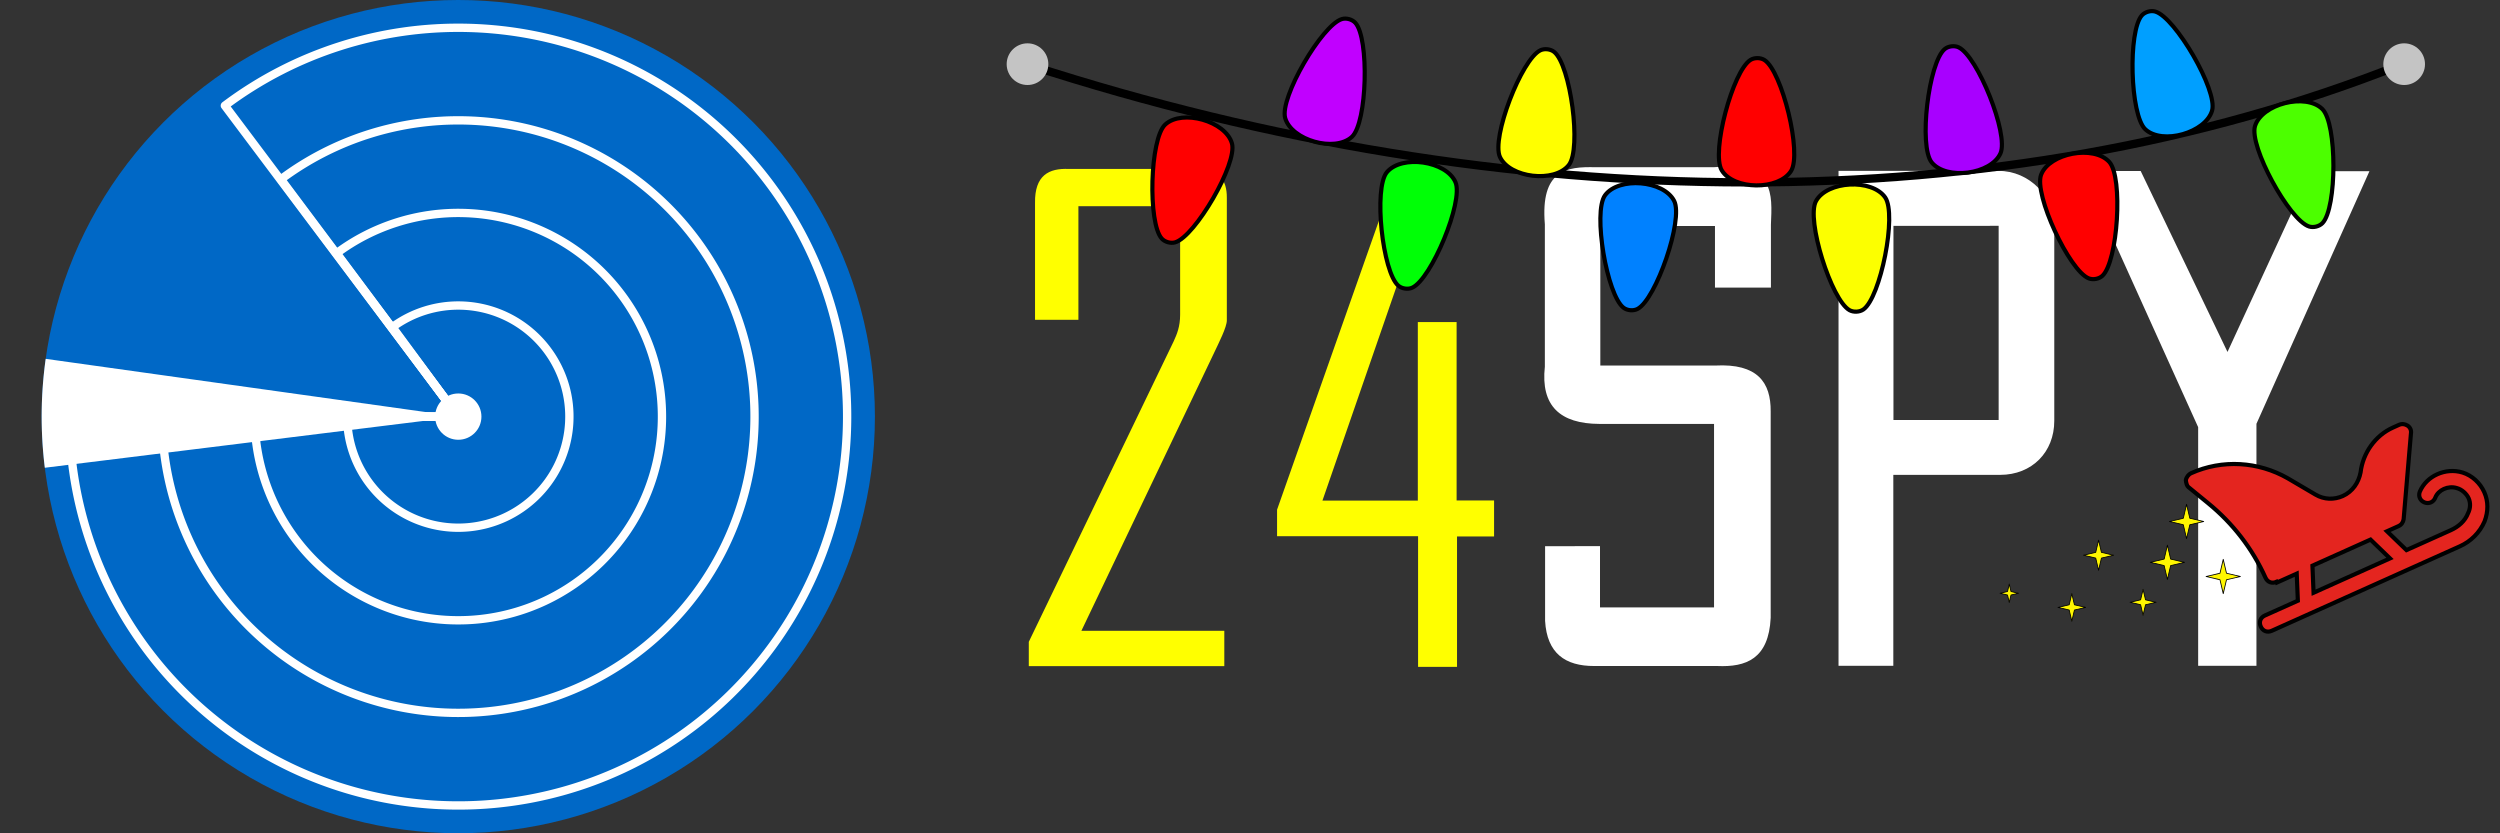 <?xml version="1.0" encoding="UTF-8" standalone="no"?>
<!-- Created with Inkscape (http://www.inkscape.org/) -->

<svg
   width="3000"
   height="1000"
   viewBox="0 0 793.75 264.583"
   version="1.1"
   id="svg1"
   xml:space="preserve"
   inkscape:version="1.3.2 (091e20e, 2023-11-25, custom)"
   sodipodi:docname="24SPY-logo.svg"
   inkscape:export-filename="ATC24-Radar-logo.svg"
   inkscape:export-xdpi="96"
   inkscape:export-ydpi="96"
   xmlns:inkscape="http://www.inkscape.org/namespaces/inkscape"
   xmlns:sodipodi="http://sodipodi.sourceforge.net/DTD/sodipodi-0.dtd"
   xmlns="http://www.w3.org/2000/svg"
   xmlns:svg="http://www.w3.org/2000/svg"><rect x="0" y="0" width="793.75" height="264.583" fill="#333333" stroke="none"/><sodipodi:namedview
     id="namedview1"
     pagecolor="#505050"
     bordercolor="#eeeeee"
     borderopacity="1"
     inkscape:showpageshadow="false"
     inkscape:pageopacity="0"
     inkscape:pagecheckerboard="false"
     inkscape:deskcolor="#505050"
     inkscape:document-units="px"
     labelstyle="default"
     inkscape:zoom="0.25"
     inkscape:cx="1456"
     inkscape:cy="550"
     inkscape:window-width="1920"
     inkscape:window-height="1017"
     inkscape:window-x="-8"
     inkscape:window-y="-8"
     inkscape:window-maximized="1"
     inkscape:current-layer="g32" /><defs
     id="defs1" /><g
     inkscape:label="Camada 1"
     inkscape:groupmode="layer"
     id="layer1"><g
       id="g1"
       transform="matrix(1.111,0,0,1.111,-1.47,-14.699)"
       style="stroke-width:0.9"><circle
         style="fill:#0068c6;fill-opacity:1;stroke:none;stroke-width:0.238;stroke-linecap:round;stroke-linejoin:round;stroke-dasharray:none;stroke-dashoffset:0"
         id="path1"
         cx="132.292"
         cy="132.292"
         r="119.062" /><path
         style="fill:none;fill-opacity:1;stroke:#ffffff;stroke-width:2.381;stroke-linecap:round;stroke-linejoin:round;stroke-dasharray:none;stroke-dashoffset:0;stroke-opacity:1"
         id="circle1"
         sodipodi:type="arc"
         sodipodi:cx="132.29167"
         sodipodi:cy="132.29166"
         sodipodi:rx="111.125"
         sodipodi:ry="111.12499"
         sodipodi:start="4.0685258"
         sodipodi:end="3.1415927"
         sodipodi:arc-type="slice"
         d="M 65.584,43.416 A 111.125,111.125 0 0 1 203.472,46.956 111.125,111.125 0 0 1 231.694,181.97 111.125,111.125 0 0 1 106.77,240.446 111.125,111.125 0 0 1 21.167,132.292 H 132.292 Z" /><path
         style="fill:none;fill-opacity:1;stroke:#ffffff;stroke-width:2.381;stroke-linecap:round;stroke-linejoin:round;stroke-dasharray:none;stroke-dashoffset:0;stroke-opacity:1"
         id="ellipse2"
         sodipodi:type="arc"
         sodipodi:cx="132.29167"
         sodipodi:cy="132.29167"
         sodipodi:rx="84.666679"
         sodipodi:ry="84.666679"
         sodipodi:start="4.0704847"
         sodipodi:end="3.1405187"
         sodipodi:arc-type="slice"
         d="M 81.6,64.477 A 84.667,84.667 0 0 1 186.602,67.339 84.667,84.667 0 0 1 208.01,170.176 84.667,84.667 0 0 1 112.873,214.701 84.667,84.667 0 0 1 47.625,132.383 l 84.667,-0.091 z" /><path
         style="fill:none;fill-opacity:1;stroke:#ffffff;stroke-width:2.381;stroke-linecap:round;stroke-linejoin:round;stroke-dasharray:none;stroke-dashoffset:0;stroke-opacity:1"
         id="circle2"
         sodipodi:type="arc"
         sodipodi:cx="132.29167"
         sodipodi:cy="132.29167"
         sodipodi:rx="58.208344"
         sodipodi:ry="58.208344"
         sodipodi:start="4.0723505"
         sodipodi:end="3.1401459"
         sodipodi:arc-type="slice"
         d="m 97.528,85.604 a 58.208,58.208 0 0 1 72.16,2.081 58.208,58.208 0 0 1 14.64,70.69 58.208,58.208 0 0 1 -65.398,30.57 58.208,58.208 0 0 1 -44.847,-56.57 l 58.208,-0.084 z" /><path
         style="fill:none;fill-opacity:1;stroke:#ffffff;stroke-width:2.381;stroke-linecap:round;stroke-linejoin:round;stroke-dasharray:none;stroke-dashoffset:0;stroke-opacity:1"
         id="circle3"
         sodipodi:type="arc"
         sodipodi:cx="132.29167"
         sodipodi:cy="132.29167"
         sodipodi:rx="31.750011"
         sodipodi:ry="31.750011"
         sodipodi:start="4.0780371"
         sodipodi:end="3.1395817"
         sodipodi:arc-type="slice"
         d="m 113.475,106.718 a 31.75,31.75 0 0 1 39.315,1.327 31.75,31.75 0 0 1 7.849,38.547 31.75,31.75 0 0 1 -35.666,16.595 31.75,31.75 0 0 1 -24.431,-30.831 l 31.75,-0.064 z" /><path
         style="display:inline;fill:#ffffff;fill-opacity:1;stroke:none;stroke-width:0.238;stroke-linecap:round;stroke-linejoin:round;stroke-dasharray:none;stroke-dashoffset:0"
         id="circle4"
         d="m 14.129,146.904 a 119.062,119.062 0 0 1 0.251,-31.125 l 117.912,16.513 z"
         sodipodi:type="arc"
         sodipodi:arc-type="slice"
         sodipodi:start="3.0185565"
         sodipodi:end="3.2807332"
         sodipodi:ry="119.0625"
         sodipodi:rx="119.0625"
         sodipodi:cy="132.29167"
         sodipodi:cx="132.29167" /><ellipse
         style="fill:#ffffff;fill-opacity:1;stroke:none;stroke-width:0;stroke-linecap:round;stroke-linejoin:round;stroke-dasharray:none;stroke-dashoffset:0;stroke-opacity:1"
         id="ellipse1"
         ry="6.615"
         rx="6.615"
         cy="132.292"
         cx="132.292" /></g><g
       id="g10"
       transform="matrix(1.62,0,0,1.62,-222.683,-27.243)"
       style="stroke-width:0.617"><path
         style="fill:#ffff00;fill-opacity:1;stroke:none;stroke-width:0;stroke-linecap:round;stroke-linejoin:round;stroke-dasharray:none;stroke-dashoffset:0;stroke-opacity:1"
         d="m 340.312,79.494 v -22.912 c -0.081,-5.377 2.683,-6.84 6.65,-6.65 h 25.253 c 3.979,-0.044 5.725,1.992 5.688,5.688 v 23.959 c 0.018,1.339 -1.614,4.497 -2.417,6.22 L 349.401,140.44 h 28.007 v 6.925 h -38.318 v -4.757 l 28.386,-58.879 c 0.659,-1.441 1.271,-2.896 1.274,-5.241 V 57.228 h -19.937 v 22.265 z"
         id="path7"
         sodipodi:nodetypes="cccccccccccccccccc" /><path
         style="fill:#ffff00;fill-opacity:1;stroke:none;stroke-width:0;stroke-linecap:round;stroke-linejoin:round;stroke-dasharray:none;stroke-dashoffset:0;stroke-opacity:1"
         d="m 411.187,50.214 h 7.854 l -22.399,64.715 h 18.692 V 79.941 h 7.602 V 114.895 h 7.341 v 7.063 h -7.26 v 25.551 h -7.633 v -25.6 h -27.637 v -5.203 z"
         id="path8" /><path
         style="fill:#ffffff;fill-opacity:1;stroke:#737373;stroke-width:0;stroke-linecap:round;stroke-linejoin:round;stroke-dasharray:none"
         d="m 440.278,123.862 v 14.64 c 0.365,6.373 3.96,8.856 9.624,8.845 h 24.125 c 5.636,0.248 10.077,-1.391 10.464,-9.441 V 97.443 c 0.044,-5.688 -2.577,-9.417 -10.863,-8.985 H 451.102 V 61.112 h 22.47 v 12.07 h 10.966 V 60.839 c 0.255,-6.022 0.787,-12.201 -11.248,-11.248 H 450.175 c -5.638,-0.138 -10.838,0.454 -9.944,11.202 v 27.882 c -0.847,7.707 3.002,11.188 10.68,11.223 h 22.478 v 35.96 h -22.35 v -12.003 z"
         id="path2"
         sodipodi:nodetypes="ccccccccccccccccccccccc" /><path
         id="path9"
         style="fill:#ffffff;fill-opacity:1;stroke:#737373;stroke-width:0;stroke-linecap:round;stroke-linejoin:round;stroke-dasharray:none"
         d="m 497.787,50.308 v 96.996 h 10.738 V 109.883 h 20.945 c 6.236,-3.5e-4 10.611,-4.469 10.602,-10.601 V 61.063 c -0.006,-5.59 -4.796,-10.782 -10.973,-10.755 z m 31.382,10.768 V 99.128 H 508.552 V 61.088 Z" /><path
         style="fill:#ffffff;fill-opacity:1;stroke:#737373;stroke-width:0;stroke-linecap:round;stroke-linejoin:round;stroke-dasharray:none"
         d="m 545.577,50.306 22.693,50.23 v 46.768 h 11.424 V 99.875 l 22.147,-49.507 h -11.491 l -16.33,35.426 -17.012,-35.458 z"
         id="path10" /></g><g
       style="fill:#000000"
       id="g2"
       transform="matrix(0.413,0,0,0.413,819.15,-35.454)"><g
         id="SVGRepo_bgCarrier"
         stroke-width="0" /><g
         id="SVGRepo_tracerCarrier"
         stroke-linecap="round"
         stroke-linejoin="round" /><g
         id="SVGRepo_iconCarrier"> <style
   type="text/css"
   id="style1"> .st0{fill:#ff0000;} </style> <g
   id="g1-7">  </g> </g></g><g
       id="g32"
       inkscape:label="natal"><g
         id="g22"><path
           style="fill:none;stroke:#000000;stroke-width:2.646;stroke-linecap:round;stroke-linejoin:round;stroke-miterlimit:0;stroke-dasharray:none;stroke-opacity:1"
           d="m 326.76,20.637 c 152.511,49.418 309.066,49.949 435.24,0"
           id="path3"
           sodipodi:nodetypes="cc" /><circle
           style="fill:#c4c4c4;fill-opacity:1;stroke:none;stroke-width:2.646;stroke-linecap:round;stroke-linejoin:round;stroke-miterlimit:0;stroke-dasharray:none;stroke-opacity:1"
           id="path4"
           cx="326.231"
           cy="20.373"
           r="6.615" /><circle
           style="fill:#c4c4c4;fill-opacity:1;stroke:none;stroke-width:2.646;stroke-linecap:round;stroke-linejoin:round;stroke-miterlimit:0;stroke-dasharray:none;stroke-opacity:1"
           id="circle5"
           cx="763.323"
           cy="20.373"
           r="6.615" /><path
           style="fill:#ff0000;fill-opacity:1;stroke:#000000;stroke-width:1.323;stroke-linecap:round;stroke-linejoin:round;stroke-miterlimit:0;stroke-dasharray:none;stroke-opacity:1"
           d="m 373.093,76.947 c -1.411,0.408 -3.247,-0.112 -4.235,-1.198 -4.453,-4.897 -3.785,-31.741 1.108,-36.215 5.427,-4.963 19.156,-1.078 21.175,5.991 1.82,6.374 -11.688,29.585 -18.048,31.422 z"
           id="path5"
           sodipodi:nodetypes="sssss" /><path
           style="fill:#00ff06;fill-opacity:1;stroke:#000000;stroke-width:1.323;stroke-linecap:round;stroke-linejoin:round;stroke-miterlimit:0;stroke-dasharray:none;stroke-opacity:1"
           d="m 448.351,91.36 c -1.345,0.589 -3.234,0.315 -4.356,-0.632 -5.058,-4.27 -7.925,-30.969 -3.663,-36.047 4.727,-5.632 18.848,-3.585 21.779,3.158 2.642,6.079 -7.697,30.863 -13.76,33.52 z"
           id="path6"
           sodipodi:nodetypes="sssss" /><path
           style="fill:#0081ff;fill-opacity:1;stroke:#000000;stroke-width:1.323;stroke-linecap:round;stroke-linejoin:round;stroke-miterlimit:0;stroke-dasharray:none;stroke-opacity:1"
           d="m 519.9,98.095 c -1.306,0.672 -3.208,0.516 -4.387,-0.359 -5.315,-3.946 -9.841,-30.415 -5.904,-35.748 4.367,-5.916 18.588,-4.752 21.934,1.795 3.016,5.903 -5.757,31.283 -11.643,34.312 z"
           id="path11"
           sodipodi:nodetypes="sssss" /><path
           style="fill:#fcff00;fill-opacity:1;stroke:#000000;stroke-width:1.323;stroke-linecap:round;stroke-linejoin:round;stroke-miterlimit:0;stroke-dasharray:none;stroke-opacity:1"
           d="m 591.63,98.253 c -1.203,0.842 -3.109,0.943 -4.395,0.234 -5.798,-3.195 -13.847,-28.814 -10.665,-34.629 3.53,-6.45 17.779,-7.21 21.976,-1.172 3.784,5.443 -1.492,31.773 -6.916,35.567 z"
           id="path15"
           sodipodi:nodetypes="sssss" /><path
           style="fill:#ff0000;fill-opacity:1;stroke:#000000;stroke-width:1.323;stroke-linecap:round;stroke-linejoin:round;stroke-miterlimit:0;stroke-dasharray:none;stroke-opacity:1"
           d="m 667.509,87.575 c -1.082,0.992 -2.958,1.343 -4.326,0.81 -6.168,-2.406 -17.515,-26.745 -15.125,-32.928 2.652,-6.857 16.677,-9.482 21.631,-4.048 4.467,4.899 2.698,31.693 -2.18,36.167 z"
           id="path16"
           sodipodi:nodetypes="sssss" /><path
           style="fill:#4cff00;fill-opacity:1;stroke:#000000;stroke-width:1.323;stroke-linecap:round;stroke-linejoin:round;stroke-miterlimit:0;stroke-dasharray:none;stroke-opacity:1"
           d="m 737.394,70.831 c -1.018,1.058 -2.869,1.525 -4.267,1.078 -6.306,-2.017 -19.149,-25.602 -17.149,-31.922 2.219,-7.009 16.053,-10.503 21.337,-5.388 4.764,4.611 4.67,31.464 0.079,36.232 z"
           id="path17"
           sodipodi:nodetypes="sssss" /><path
           style="fill:#c100ff;fill-opacity:1;stroke:#000000;stroke-width:1.323;stroke-linecap:round;stroke-linejoin:round;stroke-miterlimit:0;stroke-dasharray:none;stroke-opacity:1"
           d="m 426.079,6.047 c 1.411,-0.408 3.247,0.111 4.235,1.197 4.455,4.895 3.796,31.74 -1.095,36.216 -5.425,4.965 -19.156,1.085 -21.177,-5.984 -1.822,-6.373 11.677,-29.589 18.037,-31.429 z"
           id="path18"
           sodipodi:nodetypes="sssss" /><path
           style="fill:#ffff00;fill-opacity:1;stroke:#000000;stroke-width:1.323;stroke-linecap:round;stroke-linejoin:round;stroke-miterlimit:0;stroke-dasharray:none;stroke-opacity:1"
           d="m 489.074,15.968 c 1.328,-0.626 3.224,-0.404 4.372,0.512 5.173,4.13 8.768,30.741 4.647,35.933 -4.571,5.759 -18.743,4.098 -21.857,-2.562 -2.808,-6.005 6.85,-31.062 12.839,-33.884 z"
           id="path19"
           sodipodi:nodetypes="sssss" /><path
           style="fill:#ff0000;fill-opacity:1;stroke:#000000;stroke-width:1.323;stroke-linecap:round;stroke-linejoin:round;stroke-miterlimit:0;stroke-dasharray:none;stroke-opacity:1"
           d="m 555.81,19.01 c 1.254,-0.764 3.163,-0.744 4.401,0.045 5.583,3.556 11.991,29.633 8.446,35.235 -3.932,6.213 -18.201,6.068 -22.006,-0.223 -3.431,-5.672 3.504,-31.614 9.159,-35.057 z"
           id="path20"
           sodipodi:nodetypes="sssss" /><path
           style="fill:#a800ff;fill-opacity:1;stroke:#000000;stroke-width:1.323;stroke-linecap:round;stroke-linejoin:round;stroke-miterlimit:0;stroke-dasharray:none;stroke-opacity:1"
           d="m 617.447,15.579 c 1.134,-0.933 3.026,-1.183 4.364,-0.576 6.029,2.734 16.052,27.647 13.333,33.693 -3.016,6.705 -17.163,8.573 -21.818,2.881 -4.197,-5.132 -0.991,-31.792 4.121,-35.997 z"
           id="path21"
           sodipodi:nodetypes="sssss" /><path
           style="fill:#009fff;fill-opacity:1;stroke:#000000;stroke-width:1.323;stroke-linecap:round;stroke-linejoin:round;stroke-miterlimit:0;stroke-dasharray:none;stroke-opacity:1"
           d="m 680.059,4.866 c 0.988,-1.086 2.824,-1.606 4.235,-1.198 6.36,1.838 19.866,25.051 18.045,31.424 -2.02,7.069 -15.75,10.952 -21.176,5.989 -4.892,-4.475 -5.558,-31.319 -1.104,-36.215 z"
           id="path22"
           sodipodi:nodetypes="sssss" /></g><g
         id="g31"><path
           d="m 722.793,184.725 c -1.456,0.654 -2.863,0.119 -3.517,-1.337 -4.141,-9.223 -10.358,-17.222 -18.189,-23.621 l -5.989,-4.894 c -0.812,-0.51 -1.006,-1.59 -1.09,-2.427 0.158,-0.946 0.911,-1.867 1.639,-2.194 9.951,-4.468 21.353,-3.755 30.774,1.638 l 8.718,5.126 c 2.789,1.664 6.003,1.679 8.673,0.48 3.155,-1.417 5.062,-4.314 5.671,-7.504 0.733,-6.162 4.655,-11.715 10.238,-14.221 l 1.942,-0.872 c 0.971,-0.436 1.917,-0.277 2.729,0.233 0.812,0.51 1.248,1.481 1.09,2.427 l -2.327,27.292 c -0.158,0.946 -0.669,1.758 -1.639,2.194 l -3.641,1.635 6.182,5.973 14.077,-6.321 c 2.427,-1.09 4.527,-2.908 5.463,-5.37 0.778,-1.516 0.852,-3.299 0.198,-4.755 -0.654,-1.456 -2.145,-2.828 -3.794,-3.254 -2.704,-0.827 -5.86,0.59 -6.796,3.051 -0.535,1.407 -1.991,2.061 -3.398,1.526 -1.407,-0.535 -2.061,-1.991 -1.526,-3.398 2.115,-5.033 8.182,-7.757 13.591,-6.103 3.056,0.961 5.578,3.328 6.885,6.241 1.308,2.912 1.293,6.127 0.089,9.292 -1.58,3.626 -4.433,6.365 -7.831,7.891 -0.243,0.109 -0.243,0.109 -0.485,0.218 l -15.533,6.975 c 0,0 0,0 0,0 0,0 0,0 0,0 l -31.552,14.168 c 0,0 0,0 0,0 0,0 0,0 0,0 l -12.135,5.449 c -1.456,0.654 -2.863,0.119 -3.517,-1.337 -0.654,-1.456 -0.119,-2.863 1.337,-3.517 l 10.436,-4.686 -0.357,-8.589 -6.31,2.833 z m 11.764,3.467 24.27,-10.898 -6.182,-5.973 -18.445,8.283 z"
           id="path1-9"
           style="fill:#e4251f;fill-opacity:1;stroke:#000000;stroke-width:1.323;stroke-opacity:1" /><path
           sodipodi:type="star"
           style="fill:#fff600;fill-opacity:1;stroke:#000000;stroke-width:1.007;stroke-linecap:round;stroke-linejoin:round;stroke-miterlimit:0;stroke-dasharray:none;stroke-opacity:1"
           id="path23"
           inkscape:flatsided="false"
           sodipodi:sides="4"
           sodipodi:cx="595.84161"
           sodipodi:cy="179.3875"
           sodipodi:r1="20.698467"
           sodipodi:r2="5.5641875"
           sodipodi:arg1="1.5707963"
           sodipodi:arg2="2.3561945"
           inkscape:rounded="0"
           inkscape:randomized="0"
           d="m 595.842,200.086 -3.934,-16.764 -16.764,-3.934 16.764,-3.934 3.934,-16.764 3.934,16.764 16.764,3.934 -16.764,3.934 z"
           transform="matrix(0.263,0,0,0.263,537.529,118.396)" /><path
           sodipodi:type="star"
           style="fill:#fff600;fill-opacity:1;stroke:#000000;stroke-width:1.007;stroke-linecap:round;stroke-linejoin:round;stroke-miterlimit:0;stroke-dasharray:none;stroke-opacity:1"
           id="path24"
           inkscape:flatsided="false"
           sodipodi:sides="4"
           sodipodi:cx="595.84161"
           sodipodi:cy="179.3875"
           sodipodi:r1="20.698467"
           sodipodi:r2="5.5641875"
           sodipodi:arg1="1.5707963"
           sodipodi:arg2="2.3561945"
           inkscape:rounded="0"
           inkscape:randomized="0"
           d="m 595.842,200.086 -3.934,-16.764 -16.764,-3.934 16.764,-3.934 3.934,-16.764 3.934,16.764 16.764,3.934 -16.764,3.934 z"
           transform="matrix(0.263,0,0,0.263,549.171,135.859)" /><path
           sodipodi:type="star"
           style="fill:#fff600;fill-opacity:1;stroke:#000000;stroke-width:1.007;stroke-linecap:round;stroke-linejoin:round;stroke-miterlimit:0;stroke-dasharray:none;stroke-opacity:1"
           id="path25"
           inkscape:flatsided="false"
           sodipodi:sides="4"
           sodipodi:cx="595.84161"
           sodipodi:cy="179.3875"
           sodipodi:r1="20.698467"
           sodipodi:r2="5.5641875"
           sodipodi:arg1="1.5707963"
           sodipodi:arg2="2.3561945"
           inkscape:rounded="0"
           inkscape:randomized="0"
           d="m 595.842,200.086 -3.934,-16.764 -16.764,-3.934 16.764,-3.934 3.934,-16.764 3.934,16.764 16.764,3.934 -16.764,3.934 z"
           transform="matrix(0.263,0,0,0.263,531.444,131.361)" /><path
           sodipodi:type="star"
           style="fill:#fff600;fill-opacity:1;stroke:#000000;stroke-width:1.33;stroke-linecap:round;stroke-linejoin:round;stroke-miterlimit:0;stroke-dasharray:none;stroke-opacity:1"
           id="path26"
           inkscape:flatsided="false"
           sodipodi:sides="4"
           sodipodi:cx="595.84161"
           sodipodi:cy="179.3875"
           sodipodi:r1="20.698467"
           sodipodi:r2="5.5641875"
           sodipodi:arg1="1.5707963"
           sodipodi:arg2="2.3561945"
           inkscape:rounded="0"
           inkscape:randomized="0"
           d="m 595.842,200.086 -3.934,-16.764 -16.764,-3.934 16.764,-3.934 3.934,-16.764 3.934,16.764 16.764,3.934 -16.764,3.934 z"
           transform="matrix(0.199,0,0,0.199,561.853,155.526)" /><path
           sodipodi:type="star"
           style="fill:#fff600;fill-opacity:1;stroke:#000000;stroke-width:1.146;stroke-linecap:round;stroke-linejoin:round;stroke-miterlimit:0;stroke-dasharray:none;stroke-opacity:1"
           id="path27"
           inkscape:flatsided="false"
           sodipodi:sides="4"
           sodipodi:cx="595.84161"
           sodipodi:cy="179.3875"
           sodipodi:r1="20.698467"
           sodipodi:r2="5.5641875"
           sodipodi:arg1="1.5707963"
           sodipodi:arg2="2.3561945"
           inkscape:rounded="0"
           inkscape:randomized="0"
           d="m 595.842,200.086 -3.934,-16.764 -16.764,-3.934 16.764,-3.934 3.934,-16.764 3.934,16.764 16.764,3.934 -16.764,3.934 z"
           transform="matrix(0.231,0,0,0.231,528.657,134.845)" /><path
           sodipodi:type="star"
           style="fill:#fff600;fill-opacity:1;stroke:#000000;stroke-width:1.25;stroke-linecap:round;stroke-linejoin:round;stroke-miterlimit:0;stroke-dasharray:none;stroke-opacity:1"
           id="path28"
           inkscape:flatsided="false"
           sodipodi:sides="4"
           sodipodi:cx="595.84161"
           sodipodi:cy="179.3875"
           sodipodi:r1="20.698467"
           sodipodi:r2="5.5641875"
           sodipodi:arg1="1.5707963"
           sodipodi:arg2="2.3561945"
           inkscape:rounded="0"
           inkscape:randomized="0"
           d="m 595.842,200.086 -3.934,-16.764 -16.764,-3.934 16.764,-3.934 3.934,-16.764 3.934,16.764 16.764,3.934 -16.764,3.934 z"
           transform="matrix(0.212,0,0,0.212,531.483,154.821)" /><path
           sodipodi:type="star"
           style="fill:#fff600;fill-opacity:1;stroke:#000000;stroke-width:1.872;stroke-linecap:round;stroke-linejoin:round;stroke-miterlimit:0;stroke-dasharray:none;stroke-opacity:1"
           id="path29"
           inkscape:flatsided="false"
           sodipodi:sides="4"
           sodipodi:cx="595.84161"
           sodipodi:cy="179.3875"
           sodipodi:r1="20.698467"
           sodipodi:r2="5.5641875"
           sodipodi:arg1="1.5707963"
           sodipodi:arg2="2.3561945"
           inkscape:rounded="0"
           inkscape:randomized="0"
           d="m 595.842,200.086 -3.934,-16.764 -16.764,-3.934 16.764,-3.934 3.934,-16.764 3.934,16.764 16.764,3.934 -16.764,3.934 z"
           transform="matrix(0.141,0,0,0.141,553.926,163.067)" /></g></g></g><style
     type="text/css"
     id="style1-8">
	.st0{fill:none;stroke:#000000;stroke-width:2;stroke-linecap:round;stroke-linejoin:round;stroke-miterlimit:10;}
</style></svg>
